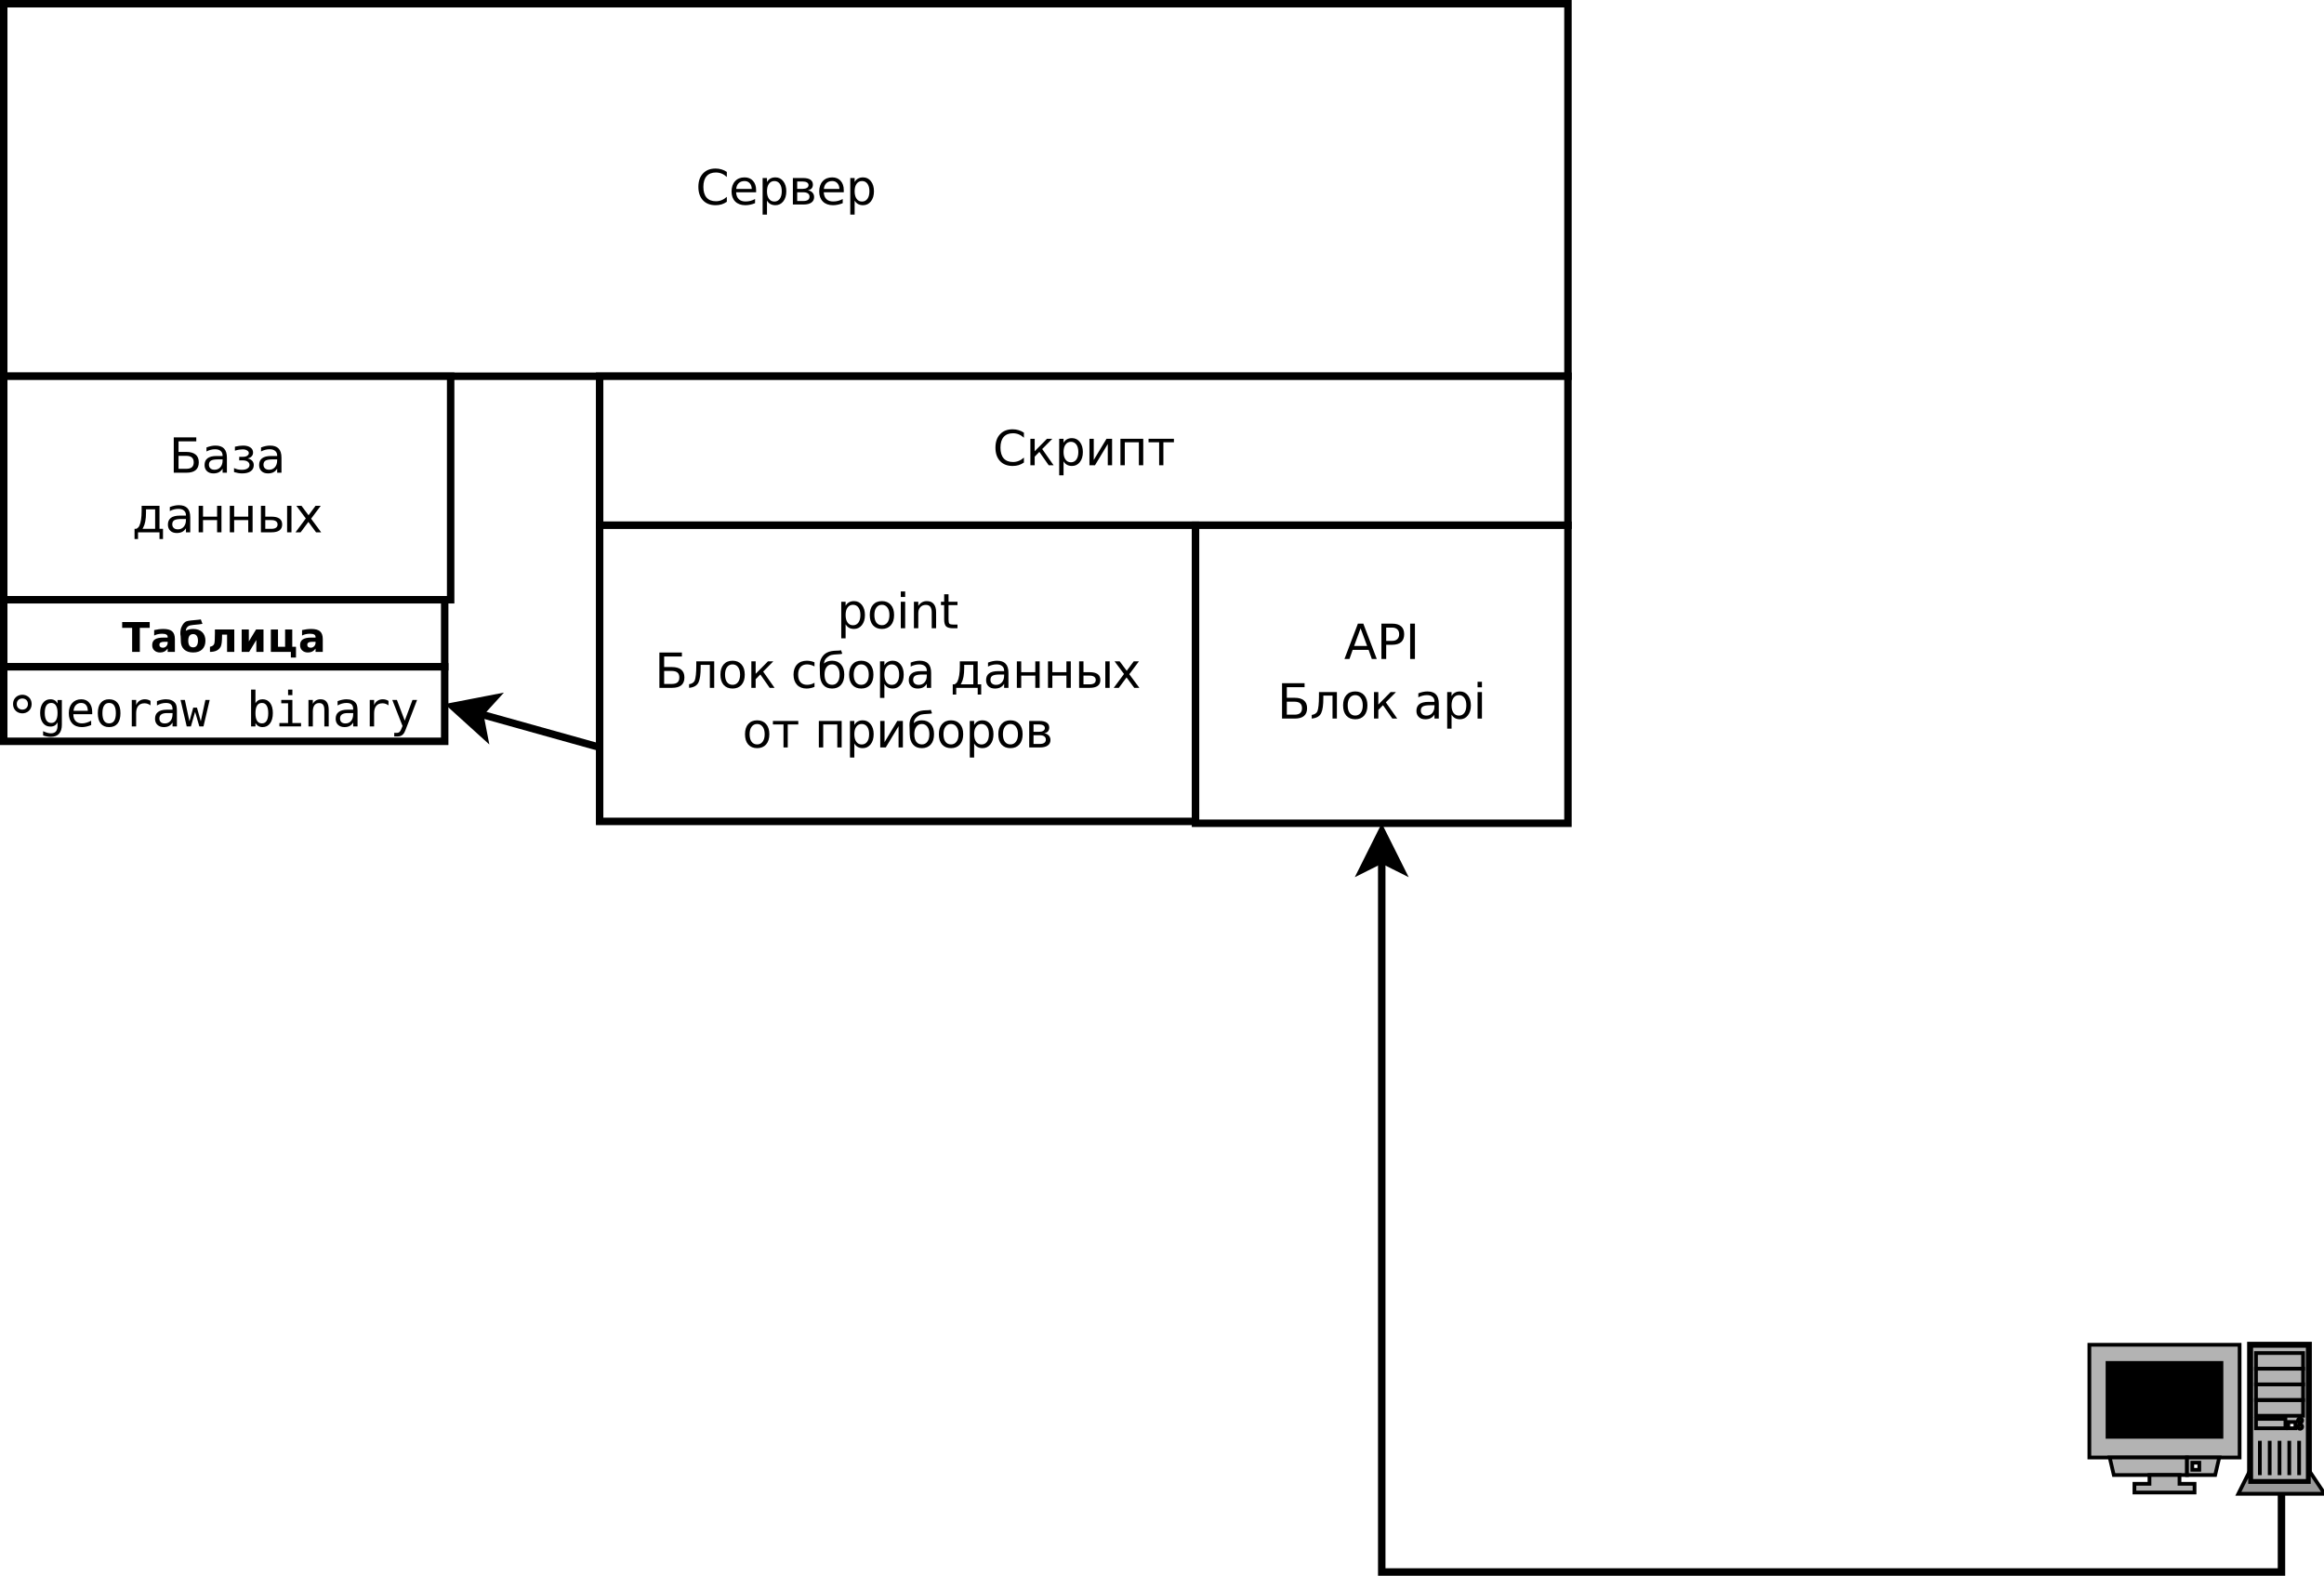 <?xml version="1.0" encoding="UTF-8"?>
<svg xmlns="http://www.w3.org/2000/svg" xmlns:xlink="http://www.w3.org/1999/xlink" width="624pt" height="423pt" viewBox="0 0 624 423" version="1.1">
<defs>
<g>
<symbol overflow="visible" id="glyph0-0">
<path style="stroke:none;" d="M 8.375 -8.75 L 8.375 -7.391 C 7.938 -7.797 7.473 -8.098 6.984 -8.297 C 6.504 -8.492 5.988 -8.594 5.438 -8.594 C 4.352 -8.594 3.52 -8.258 2.938 -7.594 C 2.363 -6.938 2.078 -5.984 2.078 -4.734 C 2.078 -3.484 2.363 -2.523 2.938 -1.859 C 3.52 -1.203 4.352 -0.875 5.438 -0.875 C 5.988 -0.875 6.504 -0.973 6.984 -1.172 C 7.473 -1.367 7.938 -1.664 8.375 -2.062 L 8.375 -0.734 C 7.926 -0.422 7.453 -0.188 6.953 -0.031 C 6.453 0.113 5.922 0.188 5.359 0.188 C 3.922 0.188 2.789 -0.25 1.969 -1.125 C 1.145 -2.008 0.734 -3.211 0.734 -4.734 C 0.734 -6.254 1.145 -7.453 1.969 -8.328 C 2.789 -9.211 3.922 -9.656 5.359 -9.656 C 5.922 -9.656 6.453 -9.578 6.953 -9.422 C 7.461 -9.273 7.938 -9.051 8.375 -8.75 Z M 8.375 -8.75 "/>
</symbol>
<symbol overflow="visible" id="glyph0-1">
<path style="stroke:none;" d="M 7.312 -3.844 L 7.312 -3.281 L 1.938 -3.281 C 1.988 -2.469 2.227 -1.852 2.656 -1.438 C 3.094 -1.02 3.695 -0.812 4.469 -0.812 C 4.914 -0.812 5.348 -0.863 5.766 -0.969 C 6.191 -1.082 6.613 -1.25 7.031 -1.469 L 7.031 -0.359 C 6.613 -0.18 6.18 -0.047 5.734 0.047 C 5.297 0.141 4.852 0.188 4.406 0.188 C 3.27 0.188 2.367 -0.141 1.703 -0.797 C 1.047 -1.461 0.719 -2.359 0.719 -3.484 C 0.719 -4.648 1.031 -5.57 1.656 -6.25 C 2.289 -6.938 3.141 -7.281 4.203 -7.281 C 5.16 -7.281 5.914 -6.973 6.469 -6.359 C 7.031 -5.742 7.312 -4.906 7.312 -3.844 Z M 6.141 -4.188 C 6.129 -4.82 5.945 -5.332 5.594 -5.719 C 5.25 -6.102 4.789 -6.297 4.219 -6.297 C 3.562 -6.297 3.035 -6.109 2.641 -5.734 C 2.254 -5.367 2.031 -4.852 1.969 -4.188 Z M 6.141 -4.188 "/>
</symbol>
<symbol overflow="visible" id="glyph0-2">
<path style="stroke:none;" d="M 2.359 -1.062 L 2.359 2.703 L 1.188 2.703 L 1.188 -7.109 L 2.359 -7.109 L 2.359 -6.031 C 2.598 -6.457 2.906 -6.77 3.281 -6.969 C 3.656 -7.176 4.102 -7.281 4.625 -7.281 C 5.488 -7.281 6.191 -6.938 6.734 -6.25 C 7.273 -5.562 7.547 -4.66 7.547 -3.547 C 7.547 -2.43 7.273 -1.531 6.734 -0.844 C 6.191 -0.156 5.488 0.188 4.625 0.188 C 4.102 0.188 3.656 0.082 3.281 -0.125 C 2.906 -0.332 2.598 -0.645 2.359 -1.062 Z M 6.328 -3.547 C 6.328 -4.41 6.148 -5.082 5.797 -5.562 C 5.441 -6.051 4.957 -6.297 4.344 -6.297 C 3.727 -6.297 3.242 -6.051 2.891 -5.562 C 2.535 -5.082 2.359 -4.41 2.359 -3.547 C 2.359 -2.691 2.535 -2.02 2.891 -1.531 C 3.242 -1.039 3.727 -0.797 4.344 -0.797 C 4.957 -0.797 5.441 -1.039 5.797 -1.531 C 6.148 -2.02 6.328 -2.691 6.328 -3.547 Z M 6.328 -3.547 "/>
</symbol>
<symbol overflow="visible" id="glyph0-3">
<path style="stroke:none;" d="M 2.344 -3.281 L 2.344 -0.938 L 4.016 -0.938 C 4.547 -0.938 4.953 -1.035 5.234 -1.234 C 5.516 -1.43 5.656 -1.723 5.656 -2.109 C 5.656 -2.484 5.516 -2.77 5.234 -2.969 C 4.953 -3.176 4.547 -3.281 4.016 -3.281 Z M 2.344 -6.172 L 2.344 -4.203 L 3.891 -4.203 C 4.328 -4.203 4.688 -4.289 4.969 -4.469 C 5.25 -4.645 5.391 -4.891 5.391 -5.203 C 5.391 -5.516 5.25 -5.754 4.969 -5.922 C 4.688 -6.086 4.328 -6.172 3.891 -6.172 Z M 1.188 -7.109 L 3.969 -7.109 C 4.801 -7.109 5.441 -6.957 5.891 -6.656 C 6.336 -6.352 6.562 -5.914 6.562 -5.344 C 6.562 -4.914 6.445 -4.57 6.219 -4.312 C 5.988 -4.051 5.648 -3.891 5.203 -3.828 C 5.734 -3.734 6.145 -3.523 6.438 -3.203 C 6.738 -2.879 6.891 -2.477 6.891 -2 C 6.891 -1.363 6.645 -0.867 6.156 -0.516 C 5.664 -0.172 4.969 0 4.062 0 L 1.188 0 Z M 1.188 -7.109 "/>
</symbol>
<symbol overflow="visible" id="glyph0-4">
<path style="stroke:none;" d="M 6.641 -2.781 C 6.641 -3.375 6.473 -3.812 6.141 -4.094 C 5.816 -4.383 5.305 -4.531 4.609 -4.531 L 2.562 -4.531 L 2.562 -1.047 L 4.609 -1.047 C 5.305 -1.047 5.816 -1.188 6.141 -1.469 C 6.473 -1.758 6.641 -2.195 6.641 -2.781 Z M 7.328 -9.484 L 7.328 -8.422 L 2.562 -8.422 L 2.562 -5.578 L 4.672 -5.578 C 5.734 -5.578 6.551 -5.348 7.125 -4.891 C 7.707 -4.43 8 -3.727 8 -2.781 C 8 -1.852 7.719 -1.156 7.156 -0.688 C 6.602 -0.227 5.773 0 4.672 0 L 1.281 0 L 1.281 -9.484 Z M 7.328 -9.484 "/>
</symbol>
<symbol overflow="visible" id="glyph0-5">
<path style="stroke:none;" d="M 4.453 -3.578 C 3.516 -3.578 2.863 -3.469 2.5 -3.25 C 2.133 -3.031 1.953 -2.66 1.953 -2.141 C 1.953 -1.734 2.086 -1.406 2.359 -1.156 C 2.629 -0.914 3 -0.797 3.469 -0.797 C 4.113 -0.797 4.633 -1.023 5.031 -1.484 C 5.426 -1.941 5.625 -2.551 5.625 -3.312 L 5.625 -3.578 Z M 6.781 -4.062 L 6.781 0 L 5.625 0 L 5.625 -1.078 C 5.352 -0.648 5.02 -0.332 4.625 -0.125 C 4.227 0.082 3.738 0.188 3.156 0.188 C 2.426 0.188 1.848 -0.016 1.422 -0.422 C 0.992 -0.836 0.781 -1.383 0.781 -2.062 C 0.781 -2.863 1.047 -3.469 1.578 -3.875 C 2.117 -4.281 2.922 -4.484 3.984 -4.484 L 5.625 -4.484 L 5.625 -4.609 C 5.625 -5.141 5.445 -5.551 5.094 -5.844 C 4.738 -6.145 4.238 -6.297 3.594 -6.297 C 3.188 -6.297 2.789 -6.242 2.406 -6.141 C 2.02 -6.047 1.648 -5.898 1.297 -5.703 L 1.297 -6.781 C 1.723 -6.945 2.141 -7.07 2.547 -7.156 C 2.953 -7.238 3.344 -7.281 3.719 -7.281 C 4.75 -7.281 5.516 -7.016 6.016 -6.484 C 6.523 -5.953 6.781 -5.145 6.781 -4.062 Z M 6.781 -4.062 "/>
</symbol>
<symbol overflow="visible" id="glyph0-6">
<path style="stroke:none;" d="M 4.484 -3.828 C 5.004 -3.734 5.41 -3.531 5.703 -3.219 C 5.992 -2.906 6.141 -2.52 6.141 -2.062 C 6.141 -1.332 5.863 -0.773 5.312 -0.391 C 4.77 -0.004 4 0.188 3 0.188 C 2.656 0.188 2.305 0.156 1.953 0.094 C 1.598 0.031 1.227 -0.055 0.844 -0.172 L 0.844 -1.25 C 1.145 -1.094 1.473 -0.973 1.828 -0.891 C 2.191 -0.816 2.57 -0.781 2.969 -0.781 C 3.602 -0.781 4.098 -0.898 4.453 -1.141 C 4.816 -1.379 5 -1.688 5 -2.062 C 5 -2.438 4.836 -2.738 4.516 -2.969 C 4.203 -3.195 3.754 -3.312 3.172 -3.312 L 2.234 -3.312 L 2.234 -4.266 L 3.219 -4.266 C 3.707 -4.266 4.094 -4.359 4.375 -4.547 C 4.664 -4.742 4.812 -4.988 4.812 -5.281 C 4.812 -5.551 4.66 -5.781 4.359 -5.969 C 4.066 -6.164 3.672 -6.266 3.172 -6.266 C 2.867 -6.266 2.547 -6.238 2.203 -6.188 C 1.867 -6.133 1.492 -6.047 1.078 -5.922 L 1.078 -6.984 C 1.492 -7.086 1.879 -7.16 2.234 -7.203 C 2.598 -7.254 2.941 -7.281 3.266 -7.281 C 4.098 -7.281 4.754 -7.113 5.234 -6.781 C 5.711 -6.457 5.953 -5.992 5.953 -5.391 C 5.953 -5.004 5.82 -4.672 5.562 -4.391 C 5.312 -4.117 4.953 -3.93 4.484 -3.828 Z M 4.484 -3.828 "/>
</symbol>
<symbol overflow="visible" id="glyph0-7">
<path style="stroke:none;" d="M 2.812 -0.938 L 6.203 -0.938 L 6.203 -6.172 L 3.75 -6.172 L 3.75 -5.281 C 3.75 -3.539 3.5 -2.207 3 -1.281 Z M 1.125 -0.938 C 1.5 -1.102 1.773 -1.367 1.953 -1.734 C 2.367 -2.617 2.578 -3.961 2.578 -5.766 L 2.578 -7.109 L 7.375 -7.109 L 7.375 -0.938 L 8.312 -0.938 L 8.312 1.797 L 7.375 1.797 L 7.375 0 L 1.609 0 L 1.609 1.797 L 0.672 1.797 L 0.672 -0.938 Z M 1.125 -0.938 "/>
</symbol>
<symbol overflow="visible" id="glyph0-8">
<path style="stroke:none;" d="M 1.188 -7.109 L 2.359 -7.109 L 2.359 -4.203 L 6.141 -4.203 L 6.141 -7.109 L 7.312 -7.109 L 7.312 0 L 6.141 0 L 6.141 -3.281 L 2.359 -3.281 L 2.359 0 L 1.188 0 Z M 1.188 -7.109 "/>
</symbol>
<symbol overflow="visible" id="glyph0-9">
<path style="stroke:none;" d="M 8.219 -7.109 L 9.391 -7.109 L 9.391 0 L 8.219 0 Z M 8.812 -7.281 Z M 5.656 -2.109 C 5.656 -2.484 5.516 -2.77 5.234 -2.969 C 4.953 -3.176 4.547 -3.281 4.016 -3.281 L 2.359 -3.281 L 2.359 -0.938 L 4.016 -0.938 C 4.547 -0.938 4.953 -1.035 5.234 -1.234 C 5.516 -1.43 5.656 -1.723 5.656 -2.109 Z M 1.188 -7.109 L 2.359 -7.109 L 2.359 -4.203 L 4.062 -4.203 C 4.969 -4.203 5.664 -4.031 6.156 -3.688 C 6.645 -3.344 6.891 -2.816 6.891 -2.109 C 6.891 -1.398 6.645 -0.867 6.156 -0.516 C 5.664 -0.172 4.969 0 4.062 0 L 1.188 0 Z M 1.188 -7.109 "/>
</symbol>
<symbol overflow="visible" id="glyph0-10">
<path style="stroke:none;" d="M 7.141 -7.109 L 4.562 -3.656 L 7.266 0 L 5.891 0 L 3.828 -2.797 L 1.75 0 L 0.375 0 L 3.141 -3.719 L 0.609 -7.109 L 1.984 -7.109 L 3.875 -4.578 L 5.75 -7.109 Z M 7.141 -7.109 "/>
</symbol>
<symbol overflow="visible" id="glyph0-11">
<path style="stroke:none;" d="M 1.188 -7.109 L 2.344 -7.109 L 2.344 -3.766 L 5.641 -7.109 L 7.078 -7.109 L 4.359 -4.359 L 7.422 0 L 6.109 0 L 3.594 -3.594 L 2.344 -2.312 L 2.344 0 L 1.188 0 Z M 1.188 -7.109 "/>
</symbol>
<symbol overflow="visible" id="glyph0-12">
<path style="stroke:none;" d="M 7.266 -7.109 L 7.266 0 L 6.109 0 L 6.109 -5.703 L 2.672 0 L 1.188 0 L 1.188 -7.109 L 2.344 -7.109 L 2.344 -1.422 L 5.766 -7.109 Z M 7.266 -7.109 "/>
</symbol>
<symbol overflow="visible" id="glyph0-13">
<path style="stroke:none;" d="M 7.312 -7.109 L 7.312 0 L 6.141 0 L 6.141 -6.172 L 2.359 -6.172 L 2.359 0 L 1.188 0 L 1.188 -7.109 Z M 7.312 -7.109 "/>
</symbol>
<symbol overflow="visible" id="glyph0-14">
<path style="stroke:none;" d="M 0.375 -7.109 L 7.188 -7.109 L 7.188 -6.172 L 4.359 -6.172 L 4.359 0 L 3.219 0 L 3.219 -6.172 L 0.375 -6.172 Z M 0.375 -7.109 "/>
</symbol>
<symbol overflow="visible" id="glyph0-15">
<path style="stroke:none;" d="M 2.359 -1.062 L 2.359 2.703 L 1.188 2.703 L 1.188 -7.109 L 2.359 -7.109 L 2.359 -6.031 C 2.598 -6.457 2.906 -6.77 3.281 -6.969 C 3.656 -7.176 4.102 -7.281 4.625 -7.281 C 5.488 -7.281 6.191 -6.938 6.734 -6.25 C 7.273 -5.562 7.547 -4.66 7.547 -3.547 C 7.547 -2.43 7.273 -1.531 6.734 -0.844 C 6.191 -0.156 5.488 0.188 4.625 0.188 C 4.102 0.188 3.656 0.082 3.281 -0.125 C 2.906 -0.332 2.598 -0.645 2.359 -1.062 Z M 6.328 -3.547 C 6.328 -4.41 6.148 -5.082 5.797 -5.562 C 5.441 -6.051 4.957 -6.297 4.344 -6.297 C 3.727 -6.297 3.242 -6.051 2.891 -5.562 C 2.535 -5.082 2.359 -4.41 2.359 -3.547 C 2.359 -2.691 2.535 -2.02 2.891 -1.531 C 3.242 -1.039 3.727 -0.797 4.344 -0.797 C 4.957 -0.797 5.441 -1.039 5.797 -1.531 C 6.148 -2.02 6.328 -2.691 6.328 -3.547 Z M 6.328 -3.547 "/>
</symbol>
<symbol overflow="visible" id="glyph0-16">
<path style="stroke:none;" d="M 3.984 -6.297 C 3.359 -6.297 2.863 -6.051 2.5 -5.562 C 2.133 -5.07 1.953 -4.398 1.953 -3.547 C 1.953 -2.691 2.129 -2.02 2.484 -1.531 C 2.848 -1.051 3.348 -0.812 3.984 -0.812 C 4.598 -0.812 5.086 -1.055 5.453 -1.547 C 5.816 -2.035 6 -2.703 6 -3.547 C 6 -4.391 5.816 -5.055 5.453 -5.547 C 5.086 -6.047 4.598 -6.297 3.984 -6.297 Z M 3.984 -7.281 C 4.992 -7.281 5.789 -6.945 6.375 -6.281 C 6.957 -5.625 7.25 -4.711 7.25 -3.547 C 7.25 -2.379 6.957 -1.461 6.375 -0.797 C 5.789 -0.141 4.992 0.188 3.984 0.188 C 2.961 0.188 2.16 -0.141 1.578 -0.797 C 1.004 -1.461 0.719 -2.379 0.719 -3.547 C 0.719 -4.711 1.004 -5.625 1.578 -6.281 C 2.16 -6.945 2.961 -7.281 3.984 -7.281 Z M 3.984 -7.281 "/>
</symbol>
<symbol overflow="visible" id="glyph0-17">
<path style="stroke:none;" d="M 1.219 -7.109 L 2.391 -7.109 L 2.391 0 L 1.219 0 Z M 1.219 -9.875 L 2.391 -9.875 L 2.391 -8.391 L 1.219 -8.391 Z M 1.219 -9.875 "/>
</symbol>
<symbol overflow="visible" id="glyph0-18">
<path style="stroke:none;" d="M 7.141 -4.297 L 7.141 0 L 5.969 0 L 5.969 -4.25 C 5.969 -4.926 5.836 -5.43 5.578 -5.766 C 5.316 -6.098 4.922 -6.266 4.391 -6.266 C 3.766 -6.266 3.27 -6.062 2.906 -5.656 C 2.539 -5.258 2.359 -4.711 2.359 -4.016 L 2.359 0 L 1.188 0 L 1.188 -7.109 L 2.359 -7.109 L 2.359 -6 C 2.641 -6.426 2.969 -6.742 3.344 -6.953 C 3.719 -7.172 4.156 -7.281 4.656 -7.281 C 5.469 -7.281 6.082 -7.023 6.5 -6.516 C 6.926 -6.016 7.141 -5.273 7.141 -4.297 Z M 7.141 -4.297 "/>
</symbol>
<symbol overflow="visible" id="glyph0-19">
<path style="stroke:none;" d="M 2.375 -9.125 L 2.375 -7.109 L 4.781 -7.109 L 4.781 -6.203 L 2.375 -6.203 L 2.375 -2.344 C 2.375 -1.758 2.453 -1.383 2.609 -1.219 C 2.773 -1.062 3.102 -0.984 3.594 -0.984 L 4.781 -0.984 L 4.781 0 L 3.594 0 C 2.688 0 2.062 -0.164 1.719 -0.5 C 1.375 -0.844 1.203 -1.457 1.203 -2.344 L 1.203 -6.203 L 0.344 -6.203 L 0.344 -7.109 L 1.203 -7.109 L 1.203 -9.125 Z M 2.375 -9.125 "/>
</symbol>
<symbol overflow="visible" id="glyph0-20">
<path style="stroke:none;" d="M 0.484 0 L 0.484 -0.969 C 1.254 -1.094 1.758 -1.422 2 -1.953 C 2.281 -2.703 2.422 -4.035 2.422 -5.953 L 2.422 -7.109 L 7.234 -7.109 L 7.234 0 L 6.062 0 L 6.062 -6.172 L 3.594 -6.172 L 3.594 -5.469 C 3.594 -3.645 3.406 -2.32 3.031 -1.5 C 2.633 -0.625 1.785 -0.125 0.484 0 Z M 0.484 0 "/>
</symbol>
<symbol overflow="visible" id="glyph0-21">
<path style="stroke:none;" d="M 3.984 -6.297 C 3.359 -6.297 2.863 -6.051 2.5 -5.562 C 2.133 -5.07 1.953 -4.398 1.953 -3.547 C 1.953 -2.691 2.129 -2.02 2.484 -1.531 C 2.848 -1.051 3.348 -0.812 3.984 -0.812 C 4.598 -0.812 5.086 -1.055 5.453 -1.547 C 5.816 -2.035 6 -2.703 6 -3.547 C 6 -4.391 5.816 -5.055 5.453 -5.547 C 5.086 -6.047 4.598 -6.297 3.984 -6.297 Z M 3.984 -7.281 C 4.992 -7.281 5.789 -6.945 6.375 -6.281 C 6.957 -5.625 7.25 -4.711 7.25 -3.547 C 7.25 -2.379 6.957 -1.461 6.375 -0.797 C 5.789 -0.141 4.992 0.188 3.984 0.188 C 2.961 0.188 2.16 -0.141 1.578 -0.797 C 1.004 -1.461 0.719 -2.379 0.719 -3.547 C 0.719 -4.711 1.004 -5.625 1.578 -6.281 C 2.16 -6.945 2.961 -7.281 3.984 -7.281 Z M 3.984 -7.281 "/>
</symbol>
<symbol overflow="visible" id="glyph0-22">
<path style="stroke:none;" d=""/>
</symbol>
<symbol overflow="visible" id="glyph0-23">
<path style="stroke:none;" d="M 6.344 -6.844 L 6.344 -5.75 C 6.008 -5.926 5.676 -6.062 5.344 -6.156 C 5.008 -6.25 4.676 -6.297 4.344 -6.297 C 3.582 -6.297 2.992 -6.051 2.578 -5.562 C 2.16 -5.082 1.953 -4.41 1.953 -3.547 C 1.953 -2.68 2.16 -2.008 2.578 -1.531 C 2.992 -1.051 3.582 -0.812 4.344 -0.812 C 4.676 -0.812 5.008 -0.852 5.344 -0.938 C 5.676 -1.031 6.008 -1.172 6.344 -1.359 L 6.344 -0.266 C 6.02 -0.117 5.68 -0.008 5.328 0.062 C 4.984 0.145 4.613 0.188 4.219 0.188 C 3.145 0.188 2.289 -0.145 1.656 -0.812 C 1.031 -1.488 0.719 -2.398 0.719 -3.547 C 0.719 -4.703 1.035 -5.613 1.672 -6.281 C 2.305 -6.945 3.18 -7.281 4.297 -7.281 C 4.648 -7.281 5 -7.242 5.344 -7.172 C 5.688 -7.098 6.02 -6.988 6.344 -6.844 Z M 6.344 -6.844 "/>
</symbol>
<symbol overflow="visible" id="glyph0-24">
<path style="stroke:none;" d="M 4.047 -7.281 C 5.055 -7.281 5.852 -6.945 6.438 -6.281 C 7.02 -5.625 7.312 -4.711 7.312 -3.547 C 7.312 -2.379 7.02 -1.461 6.438 -0.797 C 5.852 -0.141 5.055 0.188 4.047 0.188 C 3.023 0.188 2.234 -0.133 1.672 -0.781 C 1.109 -1.426 0.812 -2.348 0.781 -3.547 L 0.75 -5 C 0.727 -5.5 0.719 -5.836 0.719 -6.016 C 0.719 -6.691 0.836 -7.281 1.078 -7.781 C 1.461 -8.562 1.988 -9.117 2.656 -9.453 C 3.32 -9.797 4.211 -9.973 5.328 -9.984 C 5.848 -9.984 6.223 -10.02 6.453 -10.094 L 6.766 -9.172 C 6.566 -9.086 6.367 -9.047 6.172 -9.047 L 4.594 -8.938 C 4.062 -8.895 3.633 -8.781 3.312 -8.594 C 2.469 -8.102 2.004 -7.531 1.922 -6.875 L 1.875 -6.531 C 2.426 -7.031 3.148 -7.281 4.047 -7.281 Z M 4.047 -6.297 C 3.422 -6.297 2.926 -6.051 2.562 -5.562 C 2.195 -5.07 2.016 -4.398 2.016 -3.547 C 2.016 -2.691 2.191 -2.02 2.547 -1.531 C 2.91 -1.051 3.41 -0.812 4.047 -0.812 C 4.672 -0.812 5.16 -1.055 5.516 -1.547 C 5.879 -2.035 6.062 -2.703 6.062 -3.547 C 6.062 -4.391 5.879 -5.055 5.516 -5.547 C 5.16 -6.047 4.672 -6.297 4.047 -6.297 Z M 4.047 -6.297 "/>
</symbol>
<symbol overflow="visible" id="glyph0-25">
<path style="stroke:none;" d="M 4.438 -8.219 L 2.703 -3.5 L 6.188 -3.5 Z M 3.719 -9.484 L 5.172 -9.484 L 8.781 0 L 7.453 0 L 6.594 -2.438 L 2.312 -2.438 L 1.453 0 L 0.109 0 Z M 3.719 -9.484 "/>
</symbol>
<symbol overflow="visible" id="glyph0-26">
<path style="stroke:none;" d="M 2.562 -8.422 L 2.562 -4.859 L 4.172 -4.859 C 4.766 -4.859 5.223 -5.016 5.547 -5.328 C 5.879 -5.641 6.047 -6.078 6.047 -6.641 C 6.047 -7.211 5.879 -7.648 5.547 -7.953 C 5.223 -8.266 4.766 -8.422 4.172 -8.422 Z M 1.281 -9.484 L 4.172 -9.484 C 5.234 -9.484 6.035 -9.238 6.578 -8.75 C 7.117 -8.27 7.391 -7.566 7.391 -6.641 C 7.391 -5.711 7.117 -5.008 6.578 -4.531 C 6.035 -4.051 5.234 -3.812 4.172 -3.812 L 2.562 -3.812 L 2.562 0 L 1.281 0 Z M 1.281 -9.484 "/>
</symbol>
<symbol overflow="visible" id="glyph0-27">
<path style="stroke:none;" d="M 1.281 -9.484 L 2.562 -9.484 L 2.562 0 L 1.281 0 Z M 1.281 -9.484 "/>
</symbol>
<symbol overflow="visible" id="glyph0-28">
<path style="stroke:none;" d="M 4.453 -3.578 C 3.516 -3.578 2.863 -3.469 2.5 -3.25 C 2.133 -3.031 1.953 -2.66 1.953 -2.141 C 1.953 -1.734 2.086 -1.406 2.359 -1.156 C 2.629 -0.914 3 -0.797 3.469 -0.797 C 4.113 -0.797 4.633 -1.023 5.031 -1.484 C 5.426 -1.941 5.625 -2.551 5.625 -3.312 L 5.625 -3.578 Z M 6.781 -4.062 L 6.781 0 L 5.625 0 L 5.625 -1.078 C 5.352 -0.648 5.02 -0.332 4.625 -0.125 C 4.227 0.082 3.738 0.188 3.156 0.188 C 2.426 0.188 1.848 -0.016 1.422 -0.422 C 0.992 -0.836 0.781 -1.383 0.781 -2.062 C 0.781 -2.863 1.047 -3.469 1.578 -3.875 C 2.117 -4.281 2.922 -4.484 3.984 -4.484 L 5.625 -4.484 L 5.625 -4.609 C 5.625 -5.141 5.445 -5.551 5.094 -5.844 C 4.738 -6.145 4.238 -6.297 3.594 -6.297 C 3.188 -6.297 2.789 -6.242 2.406 -6.141 C 2.02 -6.047 1.648 -5.898 1.297 -5.703 L 1.297 -6.781 C 1.723 -6.945 2.141 -7.07 2.547 -7.156 C 2.953 -7.238 3.344 -7.281 3.719 -7.281 C 4.75 -7.281 5.516 -7.016 6.016 -6.484 C 6.523 -5.953 6.781 -5.145 6.781 -4.062 Z M 6.781 -4.062 "/>
</symbol>
<symbol overflow="visible" id="glyph1-0">
<path style="stroke:none;" d="M 0.047 -8.016 L 7.438 -8.016 L 7.438 -6.453 L 4.781 -6.453 L 4.781 0 L 2.719 0 L 2.719 -6.453 L 0.047 -6.453 Z M 0.047 -8.016 "/>
</symbol>
<symbol overflow="visible" id="glyph1-1">
<path style="stroke:none;" d="M 3.625 -2.703 C 3.219 -2.703 2.91 -2.633 2.703 -2.5 C 2.504 -2.363 2.406 -2.164 2.406 -1.906 C 2.406 -1.656 2.488 -1.461 2.656 -1.328 C 2.82 -1.191 3.047 -1.125 3.328 -1.125 C 3.691 -1.125 4 -1.254 4.25 -1.516 C 4.5 -1.773 4.625 -2.098 4.625 -2.484 L 4.625 -2.703 Z M 6.562 -3.438 L 6.562 0 L 4.625 0 L 4.625 -0.891 C 4.363 -0.523 4.07 -0.258 3.75 -0.094 C 3.426 0.07 3.035 0.156 2.578 0.156 C 1.953 0.156 1.441 -0.023 1.047 -0.391 C 0.66 -0.754 0.469 -1.227 0.469 -1.812 C 0.469 -2.508 0.707 -3.02 1.188 -3.344 C 1.676 -3.676 2.441 -3.844 3.484 -3.844 L 4.625 -3.844 L 4.625 -4 C 4.625 -4.301 4.504 -4.52 4.266 -4.656 C 4.023 -4.801 3.648 -4.875 3.141 -4.875 C 2.723 -4.875 2.336 -4.832 1.984 -4.75 C 1.629 -4.676 1.301 -4.555 1 -4.391 L 1 -5.859 C 1.406 -5.953 1.816 -6.023 2.234 -6.078 C 2.648 -6.129 3.066 -6.156 3.484 -6.156 C 4.566 -6.156 5.348 -5.941 5.828 -5.516 C 6.316 -5.086 6.562 -4.395 6.562 -3.438 Z M 6.562 -3.438 "/>
</symbol>
<symbol overflow="visible" id="glyph1-2">
<path style="stroke:none;" d="M 0.594 -3.328 L 0.547 -4.234 C 0.492 -4.473 0.469 -4.711 0.469 -4.953 C 0.469 -5.648 0.57 -6.227 0.781 -6.688 C 1.164 -7.531 1.613 -8.039 2.125 -8.219 C 2.551 -8.363 3.641 -8.504 5.391 -8.641 C 5.578 -8.66 5.77 -8.688 5.969 -8.719 L 6.406 -7.531 C 6.133 -7.457 5.301 -7.359 3.906 -7.234 C 3.289 -7.18 2.859 -7.066 2.609 -6.891 C 2.191 -6.609 1.969 -6.203 1.938 -5.672 C 2.457 -5.992 3.113 -6.156 3.906 -6.156 C 4.945 -6.156 5.754 -5.875 6.328 -5.312 C 6.91 -4.758 7.203 -3.988 7.203 -3 C 7.203 -2.008 6.91 -1.234 6.328 -0.672 C 5.754 -0.117 4.945 0.156 3.906 0.156 C 2.875 0.156 2.062 -0.117 1.469 -0.672 C 0.883 -1.234 0.594 -2.008 0.594 -3 C 0.594 -3.133 0.594 -3.242 0.594 -3.328 Z M 3.906 -4.781 C 3.477 -4.781 3.148 -4.629 2.922 -4.328 C 2.703 -4.023 2.594 -3.582 2.594 -3 C 2.594 -2.426 2.703 -1.984 2.922 -1.672 C 3.148 -1.367 3.477 -1.219 3.906 -1.219 C 4.32 -1.219 4.641 -1.367 4.859 -1.672 C 5.086 -1.984 5.203 -2.426 5.203 -3 C 5.203 -3.582 5.086 -4.023 4.859 -4.328 C 4.641 -4.629 4.32 -4.781 3.906 -4.781 Z M 3.906 -4.781 "/>
</symbol>
<symbol overflow="visible" id="glyph1-3">
<path style="stroke:none;" d="M 0.609 0 L 0.609 -1.375 C 1.242 -1.5 1.629 -1.773 1.766 -2.203 C 1.879 -2.516 1.938 -3.457 1.938 -5.031 L 1.938 -6.016 L 7.141 -6.016 L 7.141 0 L 5.203 0 L 5.203 -4.641 L 3.859 -4.641 L 3.859 -4.438 C 3.859 -2.863 3.734 -1.848 3.484 -1.391 C 2.984 -0.461 2.023 0 0.609 0 Z M 0.609 0 "/>
</symbol>
<symbol overflow="visible" id="glyph1-4">
<path style="stroke:none;" d="M 6.781 -6.016 L 6.781 0 L 4.859 0 L 4.859 -3.203 L 2.922 0 L 0.922 0 L 0.922 -6.016 L 2.844 -6.016 L 2.844 -2.812 L 4.781 -6.016 Z M 6.781 -6.016 "/>
</symbol>
<symbol overflow="visible" id="glyph1-5">
<path style="stroke:none;" d="M 6.297 1.516 L 6.297 0 L 0.922 0 L 0.922 -6.016 L 2.844 -6.016 L 2.844 -1.375 L 4.75 -1.375 L 4.75 -6.016 L 6.672 -6.016 L 6.672 -1.375 L 7.672 -1.375 L 7.672 1.516 Z M 6.297 1.516 "/>
</symbol>
<symbol overflow="visible" id="glyph2-0">
<path style="stroke:none;" d="M 5.453 -3.609 C 5.453 -4.484 5.305 -5.148 5.016 -5.609 C 4.734 -6.066 4.316 -6.297 3.766 -6.297 C 3.191 -6.297 2.754 -6.066 2.453 -5.609 C 2.16 -5.148 2.016 -4.484 2.016 -3.609 C 2.016 -2.734 2.164 -2.066 2.469 -1.609 C 2.77 -1.148 3.207 -0.922 3.781 -0.922 C 4.32 -0.922 4.734 -1.148 5.016 -1.609 C 5.305 -2.066 5.453 -2.734 5.453 -3.609 Z M 6.609 -0.453 C 6.609 0.609 6.359 1.414 5.859 1.969 C 5.359 2.52 4.617 2.797 3.641 2.797 C 3.316 2.797 2.977 2.766 2.625 2.703 C 2.27 2.641 1.922 2.551 1.578 2.438 L 1.578 1.281 C 1.992 1.477 2.367 1.625 2.703 1.719 C 3.047 1.812 3.359 1.859 3.641 1.859 C 4.266 1.859 4.723 1.688 5.016 1.344 C 5.305 1 5.453 0.457 5.453 -0.281 L 5.453 -1.125 C 5.266 -0.727 5.008 -0.43 4.688 -0.234 C 4.363 -0.047 3.973 0.047 3.516 0.047 C 2.68 0.047 2.016 -0.281 1.516 -0.938 C 1.023 -1.602 0.781 -2.492 0.781 -3.609 C 0.781 -4.723 1.023 -5.613 1.516 -6.281 C 2.016 -6.945 2.68 -7.281 3.516 -7.281 C 3.973 -7.281 4.359 -7.188 4.672 -7 C 4.984 -6.82 5.242 -6.539 5.453 -6.156 L 5.453 -7.078 L 6.609 -7.078 Z M 6.609 -0.453 "/>
</symbol>
<symbol overflow="visible" id="glyph2-1">
<path style="stroke:none;" d="M 7.062 -3.844 L 7.062 -3.281 L 2 -3.281 L 2 -3.234 C 2 -2.461 2.203 -1.863 2.609 -1.438 C 3.016 -1.02 3.582 -0.812 4.312 -0.812 C 4.688 -0.812 5.078 -0.867 5.484 -0.984 C 5.891 -1.098 6.32 -1.281 6.781 -1.531 L 6.781 -0.359 C 6.344 -0.18 5.914 -0.047 5.5 0.047 C 5.082 0.141 4.68 0.188 4.297 0.188 C 3.191 0.188 2.328 -0.141 1.703 -0.797 C 1.086 -1.461 0.781 -2.379 0.781 -3.547 C 0.781 -4.68 1.082 -5.586 1.688 -6.266 C 2.301 -6.941 3.113 -7.281 4.125 -7.281 C 5.031 -7.281 5.742 -6.973 6.266 -6.359 C 6.797 -5.742 7.062 -4.906 7.062 -3.844 Z M 5.891 -4.188 C 5.867 -4.875 5.703 -5.395 5.391 -5.75 C 5.086 -6.113 4.648 -6.297 4.078 -6.297 C 3.516 -6.297 3.051 -6.109 2.688 -5.734 C 2.32 -5.359 2.109 -4.844 2.047 -4.188 Z M 5.891 -4.188 "/>
</symbol>
<symbol overflow="visible" id="glyph2-2">
<path style="stroke:none;" d="M 3.906 -6.297 C 3.312 -6.297 2.863 -6.062 2.562 -5.594 C 2.258 -5.133 2.109 -4.453 2.109 -3.547 C 2.109 -2.648 2.258 -1.969 2.562 -1.5 C 2.863 -1.039 3.312 -0.812 3.906 -0.812 C 4.508 -0.812 4.961 -1.039 5.266 -1.5 C 5.566 -1.969 5.719 -2.648 5.719 -3.547 C 5.719 -4.453 5.566 -5.133 5.266 -5.594 C 4.961 -6.062 4.508 -6.297 3.906 -6.297 Z M 3.906 -7.281 C 4.895 -7.281 5.648 -6.957 6.172 -6.312 C 6.691 -5.676 6.953 -4.754 6.953 -3.547 C 6.953 -2.336 6.691 -1.41 6.172 -0.766 C 5.648 -0.129 4.895 0.188 3.906 0.188 C 2.926 0.188 2.176 -0.129 1.656 -0.766 C 1.133 -1.41 0.875 -2.336 0.875 -3.547 C 0.875 -4.754 1.133 -5.676 1.656 -6.312 C 2.176 -6.957 2.926 -7.281 3.906 -7.281 Z M 3.906 -7.281 "/>
</symbol>
<symbol overflow="visible" id="glyph2-3">
<path style="stroke:none;" d="M 7.328 -5.641 C 7.078 -5.836 6.82 -5.977 6.562 -6.062 C 6.312 -6.156 6.031 -6.203 5.719 -6.203 C 4.988 -6.203 4.43 -5.973 4.047 -5.516 C 3.66 -5.055 3.469 -4.395 3.469 -3.531 L 3.469 0 L 2.297 0 L 2.297 -7.109 L 3.469 -7.109 L 3.469 -5.719 C 3.664 -6.219 3.969 -6.602 4.375 -6.875 C 4.781 -7.145 5.258 -7.281 5.812 -7.281 C 6.094 -7.281 6.359 -7.242 6.609 -7.172 C 6.859 -7.098 7.098 -6.988 7.328 -6.844 Z M 7.328 -5.641 "/>
</symbol>
<symbol overflow="visible" id="glyph2-4">
<path style="stroke:none;" d="M 4.453 -3.578 L 4.062 -3.578 C 3.383 -3.578 2.875 -3.457 2.531 -3.219 C 2.188 -2.977 2.016 -2.617 2.016 -2.141 C 2.016 -1.711 2.141 -1.379 2.391 -1.141 C 2.648 -0.91 3.008 -0.797 3.469 -0.797 C 4.113 -0.797 4.617 -1.02 4.984 -1.469 C 5.359 -1.914 5.547 -2.531 5.547 -3.312 L 5.547 -3.578 Z M 6.719 -4.062 L 6.719 0 L 5.547 0 L 5.547 -1.047 C 5.297 -0.629 4.977 -0.316 4.594 -0.109 C 4.219 0.086 3.758 0.188 3.219 0.188 C 2.5 0.188 1.922 -0.016 1.484 -0.422 C 1.055 -0.836 0.844 -1.383 0.844 -2.062 C 0.844 -2.852 1.109 -3.453 1.641 -3.859 C 2.172 -4.273 2.953 -4.484 3.984 -4.484 L 5.547 -4.484 L 5.547 -4.672 C 5.547 -5.234 5.398 -5.645 5.109 -5.906 C 4.828 -6.164 4.379 -6.297 3.766 -6.297 C 3.359 -6.297 2.953 -6.238 2.547 -6.125 C 2.141 -6.008 1.742 -5.844 1.359 -5.625 L 1.359 -6.781 C 1.797 -6.945 2.211 -7.07 2.609 -7.156 C 3.004 -7.238 3.391 -7.281 3.766 -7.281 C 4.348 -7.281 4.848 -7.191 5.266 -7.016 C 5.68 -6.848 6.02 -6.586 6.281 -6.234 C 6.438 -6.023 6.547 -5.766 6.609 -5.453 C 6.68 -5.141 6.719 -4.676 6.719 -4.062 Z M 6.719 -4.062 "/>
</symbol>
<symbol overflow="visible" id="glyph2-5">
<path style="stroke:none;" d="M 0 -7.109 L 1.156 -7.109 L 2.391 -1.359 L 3.406 -5.031 L 4.406 -5.031 L 5.438 -1.359 L 6.672 -7.109 L 7.828 -7.109 L 6.156 0 L 5.047 0 L 3.906 -3.891 L 2.781 0 L 1.656 0 Z M 0 -7.109 "/>
</symbol>
<symbol overflow="visible" id="glyph2-6">
<path style="stroke:none;" d="M 5.828 -3.547 C 5.828 -4.453 5.68 -5.133 5.391 -5.594 C 5.109 -6.062 4.688 -6.297 4.125 -6.297 C 3.551 -6.297 3.117 -6.062 2.828 -5.594 C 2.535 -5.133 2.391 -4.453 2.391 -3.547 C 2.391 -2.648 2.535 -1.969 2.828 -1.5 C 3.117 -1.039 3.551 -0.812 4.125 -0.812 C 4.688 -0.812 5.109 -1.039 5.391 -1.5 C 5.68 -1.957 5.828 -2.641 5.828 -3.547 Z M 2.391 -6.203 C 2.578 -6.547 2.832 -6.812 3.156 -7 C 3.488 -7.188 3.867 -7.281 4.297 -7.281 C 5.16 -7.281 5.836 -6.953 6.328 -6.297 C 6.816 -5.641 7.062 -4.734 7.062 -3.578 C 7.062 -2.398 6.812 -1.477 6.312 -0.812 C 5.82 -0.145 5.148 0.188 4.297 0.188 C 3.867 0.188 3.492 0.094 3.172 -0.094 C 2.848 -0.281 2.586 -0.547 2.391 -0.891 L 2.391 0 L 1.219 0 L 1.219 -9.875 L 2.391 -9.875 Z M 2.391 -6.203 "/>
</symbol>
<symbol overflow="visible" id="glyph2-7">
<path style="stroke:none;" d="M 1.625 -7.109 L 4.609 -7.109 L 4.609 -0.906 L 6.938 -0.906 L 6.938 0 L 1.125 0 L 1.125 -0.906 L 3.453 -0.906 L 3.453 -6.203 L 1.625 -6.203 Z M 3.453 -9.875 L 4.609 -9.875 L 4.609 -8.391 L 3.453 -8.391 Z M 3.453 -9.875 "/>
</symbol>
<symbol overflow="visible" id="glyph2-8">
<path style="stroke:none;" d="M 6.672 -4.406 L 6.672 0 L 5.5 0 L 5.5 -4.406 C 5.5 -5.039 5.383 -5.508 5.156 -5.812 C 4.938 -6.113 4.586 -6.266 4.109 -6.266 C 3.555 -6.266 3.133 -6.07 2.844 -5.688 C 2.551 -5.301 2.406 -4.742 2.406 -4.016 L 2.406 0 L 1.234 0 L 1.234 -7.109 L 2.406 -7.109 L 2.406 -6.047 C 2.613 -6.453 2.895 -6.758 3.25 -6.969 C 3.602 -7.176 4.023 -7.281 4.516 -7.281 C 5.234 -7.281 5.77 -7.039 6.125 -6.562 C 6.488 -6.094 6.672 -5.375 6.672 -4.406 Z M 6.672 -4.406 "/>
</symbol>
<symbol overflow="visible" id="glyph2-9">
<path style="stroke:none;" d="M 5.453 -2.281 C 5.254 -1.789 5.004 -1.141 4.703 -0.328 C 4.285 0.785 4.004 1.469 3.859 1.719 C 3.66 2.039 3.414 2.285 3.125 2.453 C 2.832 2.617 2.492 2.703 2.109 2.703 L 1.172 2.703 L 1.172 1.734 L 1.859 1.734 C 2.203 1.734 2.469 1.629 2.656 1.422 C 2.852 1.223 3.102 0.711 3.406 -0.109 L 0.656 -7.109 L 1.891 -7.109 L 4 -1.547 L 6.078 -7.109 L 7.312 -7.109 Z M 5.453 -2.281 "/>
</symbol>
</g>
</defs>
<g id="surface260238">
<rect x="0" y="0" width="624" height="423" style="fill:rgb(100%,100%,100%);fill-opacity:1;stroke:none;"/>
<path style="fill-rule:evenodd;fill:rgb(100%,100%,100%);fill-opacity:1;stroke-width:0.1;stroke-linecap:butt;stroke-linejoin:miter;stroke:rgb(0%,0%,0%);stroke-opacity:1;stroke-miterlimit:10;" d="M 14 2 L 35 2 L 35 7 L 14 7 Z M 14 2 " transform="matrix(20,0,0,20,-279,-39)"/>
<g style="fill:rgb(0%,0%,0%);fill-opacity:1;">
  <use xlink:href="#glyph0-0" x="186.781" y="54.898"/>
  <use xlink:href="#glyph0-1" x="195.707" y="54.898"/>
  <use xlink:href="#glyph0-2" x="203.578" y="54.898"/>
  <use xlink:href="#glyph0-3" x="211.703" y="54.898"/>
  <use xlink:href="#glyph0-1" x="219.242" y="54.898"/>
  <use xlink:href="#glyph0-2" x="227.113" y="54.898"/>
</g>
<path style="fill-rule:evenodd;fill:rgb(100%,100%,100%);fill-opacity:1;stroke-width:0.1;stroke-linecap:butt;stroke-linejoin:miter;stroke:rgb(0%,0%,0%);stroke-opacity:1;stroke-miterlimit:10;" d="M 14 7 L 20 7 L 20 10 L 14 10 Z M 14 7 " transform="matrix(20,0,0,20,-279,-39)"/>
<g style="fill:rgb(0%,0%,0%);fill-opacity:1;">
  <use xlink:href="#glyph0-4" x="45.375" y="126.898"/>
  <use xlink:href="#glyph0-5" x="54.145" y="126.898"/>
  <use xlink:href="#glyph0-6" x="61.996" y="126.898"/>
  <use xlink:href="#glyph0-5" x="68.793" y="126.898"/>
</g>
<g style="fill:rgb(0%,0%,0%);fill-opacity:1;">
  <use xlink:href="#glyph0-7" x="35.453" y="142.898"/>
  <use xlink:href="#glyph0-5" x="44.301" y="142.898"/>
  <use xlink:href="#glyph0-8" x="52.152" y="142.898"/>
  <use xlink:href="#glyph0-8" x="60.512" y="142.898"/>
  <use xlink:href="#glyph0-9" x="68.871" y="142.898"/>
  <use xlink:href="#glyph0-10" x="78.969" y="142.898"/>
</g>
<path style="fill-rule:evenodd;fill:rgb(100%,100%,100%);fill-opacity:1;stroke-width:0.1;stroke-linecap:butt;stroke-linejoin:miter;stroke:rgb(0%,0%,0%);stroke-opacity:1;stroke-miterlimit:10;" d="M 14 10 L 19.92 10 L 19.92 10.9 L 14 10.9 Z M 14 10 " transform="matrix(20,0,0,20,-279,-39)"/>
<g style="fill:rgb(0%,0%,0%);fill-opacity:1;">
  <use xlink:href="#glyph1-0" x="32.758" y="175"/>
  <use xlink:href="#glyph1-1" x="40.395" y="175"/>
  <use xlink:href="#glyph1-2" x="47.953" y="175"/>
  <use xlink:href="#glyph1-3" x="55.766" y="175"/>
  <use xlink:href="#glyph1-4" x="63.969" y="175"/>
  <use xlink:href="#glyph1-5" x="71.801" y="175"/>
  <use xlink:href="#glyph1-1" x="80.102" y="175"/>
</g>
<path style="fill-rule:evenodd;fill:rgb(100%,100%,100%);fill-opacity:1;stroke-width:0.1;stroke-linecap:butt;stroke-linejoin:miter;stroke:rgb(0%,0%,0%);stroke-opacity:1;stroke-miterlimit:10;" d="M 14 10.9 L 19.92 10.9 L 19.92 11.9 L 14 11.9 Z M 14 10.9 " transform="matrix(20,0,0,20,-279,-39)"/>
<path style="fill:none;stroke-width:0.05;stroke-linecap:butt;stroke-linejoin:miter;stroke:rgb(0%,0%,0%);stroke-opacity:1;stroke-miterlimit:10;" d="M 14.35 11.4 C 14.35 11.533 14.15 11.533 14.15 11.4 C 14.15 11.267 14.35 11.267 14.35 11.4 " transform="matrix(20,0,0,20,-279,-39)"/>
<g style="fill:rgb(0%,0%,0%);fill-opacity:1;">
  <use xlink:href="#glyph2-0" x="10" y="195"/>
  <use xlink:href="#glyph2-1" x="17.695" y="195"/>
  <use xlink:href="#glyph2-2" x="25.391" y="195"/>
  <use xlink:href="#glyph2-3" x="33.086" y="195"/>
  <use xlink:href="#glyph2-4" x="40.781" y="195"/>
  <use xlink:href="#glyph2-5" x="48.477" y="195"/>
</g>
<g style="fill:rgb(0%,0%,0%);fill-opacity:1;">
  <use xlink:href="#glyph2-6" x="66.199" y="195"/>
  <use xlink:href="#glyph2-7" x="73.895" y="195"/>
  <use xlink:href="#glyph2-8" x="81.59" y="195"/>
  <use xlink:href="#glyph2-4" x="89.285" y="195"/>
  <use xlink:href="#glyph2-3" x="96.98" y="195"/>
  <use xlink:href="#glyph2-9" x="104.676" y="195"/>
</g>
<path style="fill-rule:evenodd;fill:rgb(70.196%,70.196%,70.196%);fill-opacity:1;stroke-width:0.08;stroke-linecap:butt;stroke-linejoin:miter;stroke:rgb(0%,0%,0%);stroke-opacity:1;stroke-miterlimit:10;" d="M 44.158 20 L 44.947 20 L 44.947 21.842 L 44.158 21.842 Z M 44.158 20 " transform="matrix(20,0,0,20,-279,-39)"/>
<path style="fill:none;stroke-width:0.05;stroke-linecap:butt;stroke-linejoin:miter;stroke:rgb(0%,0%,0%);stroke-opacity:1;stroke-miterlimit:10;" d="M 44.237 20.111 L 44.869 20.111 L 44.869 20.321 L 44.237 20.321 Z M 44.237 20.111 " transform="matrix(20,0,0,20,-279,-39)"/>
<path style="fill:none;stroke-width:0.05;stroke-linecap:butt;stroke-linejoin:miter;stroke:rgb(0%,0%,0%);stroke-opacity:1;stroke-miterlimit:10;" d="M 44.237 20.321 L 44.869 20.321 L 44.869 20.532 L 44.237 20.532 Z M 44.237 20.321 " transform="matrix(20,0,0,20,-279,-39)"/>
<path style="fill:none;stroke-width:0.05;stroke-linecap:butt;stroke-linejoin:miter;stroke:rgb(0%,0%,0%);stroke-opacity:1;stroke-miterlimit:10;" d="M 44.237 20.532 L 44.869 20.532 L 44.869 20.742 L 44.237 20.742 Z M 44.237 20.532 " transform="matrix(20,0,0,20,-279,-39)"/>
<path style="fill:none;stroke-width:0.05;stroke-linecap:butt;stroke-linejoin:miter;stroke:rgb(0%,0%,0%);stroke-opacity:1;stroke-miterlimit:10;" d="M 44.237 20.742 L 44.869 20.742 L 44.869 20.953 L 44.237 20.953 Z M 44.237 20.742 " transform="matrix(20,0,0,20,-279,-39)"/>
<path style="fill:none;stroke-width:0.05;stroke-linecap:butt;stroke-linejoin:miter;stroke:rgb(0%,0%,0%);stroke-opacity:1;stroke-miterlimit:10;" d="M 44.237 20.995 L 44.632 20.995 L 44.632 21.121 L 44.237 21.121 Z M 44.237 20.995 " transform="matrix(20,0,0,20,-279,-39)"/>
<path style="fill-rule:evenodd;fill:rgb(0%,100%,0%);fill-opacity:1;stroke-width:0.05;stroke-linecap:butt;stroke-linejoin:miter;stroke:rgb(0%,0%,0%);stroke-opacity:1;stroke-miterlimit:10;" d="M 44.857 21.016 C 44.857 21.053 44.801 21.053 44.801 21.016 C 44.801 20.979 44.857 20.979 44.857 21.016 " transform="matrix(20,0,0,20,-279,-39)"/>
<path style="fill-rule:evenodd;fill:rgb(100%,100%,0%);fill-opacity:1;stroke-width:0.05;stroke-linecap:butt;stroke-linejoin:miter;stroke:rgb(0%,0%,0%);stroke-opacity:1;stroke-miterlimit:10;" d="M 44.857 21.1 C 44.857 21.137 44.801 21.137 44.801 21.1 C 44.801 21.063 44.857 21.063 44.857 21.1 " transform="matrix(20,0,0,20,-279,-39)"/>
<path style="fill-rule:evenodd;fill:rgb(100%,100%,100%);fill-opacity:1;stroke-width:0.05;stroke-linecap:butt;stroke-linejoin:miter;stroke:rgb(0%,0%,0%);stroke-opacity:1;stroke-miterlimit:10;" d="M 44.671 21.037 L 44.766 21.037 L 44.766 21.121 L 44.671 21.121 Z M 44.671 21.037 " transform="matrix(20,0,0,20,-279,-39)"/>
<path style="fill:none;stroke-width:0.05;stroke-linecap:butt;stroke-linejoin:miter;stroke:rgb(0%,0%,0%);stroke-opacity:1;stroke-miterlimit:10;" d="M 44.289 21.289 L 44.289 21.75 " transform="matrix(20,0,0,20,-279,-39)"/>
<path style="fill:none;stroke-width:0.05;stroke-linecap:butt;stroke-linejoin:miter;stroke:rgb(0%,0%,0%);stroke-opacity:1;stroke-miterlimit:10;" d="M 44.421 21.289 L 44.421 21.75 " transform="matrix(20,0,0,20,-279,-39)"/>
<path style="fill:none;stroke-width:0.05;stroke-linecap:butt;stroke-linejoin:miter;stroke:rgb(0%,0%,0%);stroke-opacity:1;stroke-miterlimit:10;" d="M 44.553 21.289 L 44.553 21.75 " transform="matrix(20,0,0,20,-279,-39)"/>
<path style="fill:none;stroke-width:0.05;stroke-linecap:butt;stroke-linejoin:miter;stroke:rgb(0%,0%,0%);stroke-opacity:1;stroke-miterlimit:10;" d="M 44.684 21.289 L 44.684 21.75 " transform="matrix(20,0,0,20,-279,-39)"/>
<path style="fill:none;stroke-width:0.05;stroke-linecap:butt;stroke-linejoin:miter;stroke:rgb(0%,0%,0%);stroke-opacity:1;stroke-miterlimit:10;" d="M 44.816 21.289 L 44.816 21.75 " transform="matrix(20,0,0,20,-279,-39)"/>
<path style="fill:none;stroke-width:0.05;stroke-linecap:butt;stroke-linejoin:miter;stroke:rgb(0%,0%,0%);stroke-opacity:1;stroke-miterlimit:10;" d="M 44.947 21.289 L 44.947 21.75 " transform="matrix(20,0,0,20,-279,-39)"/>
<path style="fill-rule:evenodd;fill:rgb(60%,60%,60%);fill-opacity:1;stroke-width:0.05;stroke-linecap:butt;stroke-linejoin:miter;stroke:rgb(0%,0%,0%);stroke-opacity:1;stroke-miterlimit:10;" d="M 44 22 L 44.158 21.684 L 44.158 21.842 L 44.947 21.842 L 44.947 21.684 L 45.158 22 Z M 44 22 " transform="matrix(20,0,0,20,-279,-39)"/>
<path style="fill-rule:evenodd;fill:rgb(70.196%,70.196%,70.196%);fill-opacity:1;stroke-width:0.05;stroke-linecap:butt;stroke-linejoin:miter;stroke:rgb(0%,0%,0%);stroke-opacity:1;stroke-miterlimit:10;" d="M 42 20 L 44.017 20 L 44.017 21.513 L 42 21.513 Z M 42 20 " transform="matrix(20,0,0,20,-279,-39)"/>
<path style=" stroke:none;fill-rule:evenodd;fill:rgb(0%,0%,0%);fill-opacity:1;" d="M 565.371 365.371 L 596.969 365.371 L 596.969 386.215 L 565.371 386.215 Z M 565.371 365.371 "/>
<path style="fill-rule:evenodd;fill:rgb(70.196%,70.196%,70.196%);fill-opacity:1;stroke-width:0.05;stroke-linecap:butt;stroke-linejoin:miter;stroke:rgb(0%,0%,0%);stroke-opacity:1;stroke-miterlimit:10;" d="M 42.273 21.513 L 43.311 21.513 L 43.311 21.748 L 42.328 21.748 Z M 42.273 21.513 " transform="matrix(20,0,0,20,-279,-39)"/>
<path style="fill-rule:evenodd;fill:rgb(70.196%,70.196%,70.196%);fill-opacity:1;stroke-width:0.05;stroke-linecap:butt;stroke-linejoin:miter;stroke:rgb(0%,0%,0%);stroke-opacity:1;stroke-miterlimit:10;" d="M 43.311 21.513 L 43.744 21.513 L 43.689 21.748 L 43.311 21.748 Z M 43.311 21.513 " transform="matrix(20,0,0,20,-279,-39)"/>
<path style="fill-rule:evenodd;fill:rgb(100%,100%,100%);fill-opacity:1;stroke-width:0.05;stroke-linecap:butt;stroke-linejoin:miter;stroke:rgb(0%,0%,0%);stroke-opacity:1;stroke-miterlimit:10;" d="M 43.382 21.583 L 43.476 21.583 L 43.476 21.678 L 43.382 21.678 Z M 43.382 21.583 " transform="matrix(20,0,0,20,-279,-39)"/>
<path style="fill-rule:evenodd;fill:rgb(70.196%,70.196%,70.196%);fill-opacity:1;stroke-width:0.05;stroke-linecap:butt;stroke-linejoin:miter;stroke:rgb(0%,0%,0%);stroke-opacity:1;stroke-miterlimit:10;" d="M 42.807 21.748 L 43.21 21.748 L 43.21 21.866 L 43.412 21.866 L 43.412 21.983 L 42.605 21.983 L 42.605 21.866 L 42.807 21.866 Z M 42.807 21.748 " transform="matrix(20,0,0,20,-279,-39)"/>
<path style="fill-rule:evenodd;fill:rgb(100%,100%,100%);fill-opacity:1;stroke-width:0.1;stroke-linecap:butt;stroke-linejoin:miter;stroke:rgb(0%,0%,0%);stroke-opacity:1;stroke-miterlimit:10;" d="M 22 7 L 35 7 L 35 9 L 22 9 Z M 22 7 " transform="matrix(20,0,0,20,-279,-39)"/>
<g style="fill:rgb(0%,0%,0%);fill-opacity:1;">
  <use xlink:href="#glyph0-0" x="266.547" y="124.898"/>
  <use xlink:href="#glyph0-11" x="275.473" y="124.898"/>
  <use xlink:href="#glyph0-2" x="283.207" y="124.898"/>
  <use xlink:href="#glyph0-12" x="291.332" y="124.898"/>
  <use xlink:href="#glyph0-13" x="299.652" y="124.898"/>
  <use xlink:href="#glyph0-14" x="308.012" y="124.898"/>
</g>
<path style="fill-rule:evenodd;fill:rgb(100%,100%,100%);fill-opacity:1;stroke-width:0.1;stroke-linecap:butt;stroke-linejoin:miter;stroke:rgb(0%,0%,0%);stroke-opacity:1;stroke-miterlimit:10;" d="M 22 9 L 30 9 L 30 12.975 L 22 12.975 Z M 22 9 " transform="matrix(20,0,0,20,-279,-39)"/>
<g style="fill:rgb(0%,0%,0%);fill-opacity:1;">
  <use xlink:href="#glyph0-15" x="224.691" y="168.648"/>
  <use xlink:href="#glyph0-16" x="232.816" y="168.648"/>
  <use xlink:href="#glyph0-17" x="240.648" y="168.648"/>
  <use xlink:href="#glyph0-18" x="244.203" y="168.648"/>
  <use xlink:href="#glyph0-19" x="252.309" y="168.648"/>
</g>
<g style="fill:rgb(0%,0%,0%);fill-opacity:1;">
  <use xlink:href="#glyph0-4" x="175.766" y="184.648"/>
  <use xlink:href="#glyph0-20" x="184.535" y="184.648"/>
  <use xlink:href="#glyph0-21" x="192.719" y="184.648"/>
  <use xlink:href="#glyph0-11" x="200.551" y="184.648"/>
  <use xlink:href="#glyph0-22" x="208.285" y="184.648"/>
  <use xlink:href="#glyph0-23" x="212.348" y="184.648"/>
  <use xlink:href="#glyph0-24" x="219.379" y="184.648"/>
  <use xlink:href="#glyph0-21" x="227.27" y="184.648"/>
  <use xlink:href="#glyph0-2" x="235.102" y="184.648"/>
  <use xlink:href="#glyph0-5" x="243.227" y="184.648"/>
  <use xlink:href="#glyph0-22" x="251.078" y="184.648"/>
  <use xlink:href="#glyph0-7" x="255.141" y="184.648"/>
  <use xlink:href="#glyph0-5" x="263.988" y="184.648"/>
  <use xlink:href="#glyph0-8" x="271.84" y="184.648"/>
  <use xlink:href="#glyph0-8" x="280.199" y="184.648"/>
  <use xlink:href="#glyph0-9" x="288.559" y="184.648"/>
  <use xlink:href="#glyph0-10" x="298.656" y="184.648"/>
</g>
<g style="fill:rgb(0%,0%,0%);fill-opacity:1;">
  <use xlink:href="#glyph0-21" x="199.32" y="200.648"/>
  <use xlink:href="#glyph0-14" x="207.152" y="200.648"/>
  <use xlink:href="#glyph0-22" x="214.613" y="200.648"/>
  <use xlink:href="#glyph0-13" x="218.676" y="200.648"/>
  <use xlink:href="#glyph0-2" x="227.035" y="200.648"/>
  <use xlink:href="#glyph0-12" x="235.16" y="200.648"/>
  <use xlink:href="#glyph0-24" x="243.48" y="200.648"/>
  <use xlink:href="#glyph0-21" x="251.371" y="200.648"/>
  <use xlink:href="#glyph0-2" x="259.203" y="200.648"/>
  <use xlink:href="#glyph0-21" x="267.328" y="200.648"/>
  <use xlink:href="#glyph0-3" x="275.16" y="200.648"/>
</g>
<path style="fill-rule:evenodd;fill:rgb(100%,100%,100%);fill-opacity:1;stroke-width:0.1;stroke-linecap:butt;stroke-linejoin:miter;stroke:rgb(0%,0%,0%);stroke-opacity:1;stroke-miterlimit:10;" d="M 30 9 L 35 9 L 35 13 L 30 13 Z M 30 9 " transform="matrix(20,0,0,20,-279,-39)"/>
<g style="fill:rgb(0%,0%,0%);fill-opacity:1;">
  <use xlink:href="#glyph0-25" x="360.883" y="176.898"/>
  <use xlink:href="#glyph0-26" x="369.633" y="176.898"/>
  <use xlink:href="#glyph0-27" x="377.348" y="176.898"/>
</g>
<g style="fill:rgb(0%,0%,0%);fill-opacity:1;">
  <use xlink:href="#glyph0-4" x="342.953" y="192.898"/>
  <use xlink:href="#glyph0-20" x="351.723" y="192.898"/>
  <use xlink:href="#glyph0-21" x="359.906" y="192.898"/>
  <use xlink:href="#glyph0-11" x="367.738" y="192.898"/>
  <use xlink:href="#glyph0-22" x="375.473" y="192.898"/>
</g>
<g style="fill:rgb(0%,0%,0%);fill-opacity:1;">
  <use xlink:href="#glyph0-28" x="379.535" y="192.898"/>
  <use xlink:href="#glyph0-15" x="387.387" y="192.898"/>
  <use xlink:href="#glyph0-17" x="395.512" y="192.898"/>
</g>
<path style="fill:none;stroke-width:0.1;stroke-linecap:butt;stroke-linejoin:miter;stroke:rgb(0%,0%,0%);stroke-opacity:1;stroke-miterlimit:10;" d="M 22 11.981 L 20.389 11.531 " transform="matrix(20,0,0,20,-279,-39)"/>
<path style="fill-rule:evenodd;fill:rgb(0%,0%,0%);fill-opacity:1;stroke-width:0.1;stroke-linecap:butt;stroke-linejoin:miter;stroke:rgb(0%,0%,0%);stroke-opacity:1;stroke-miterlimit:10;" d="M 20.028 11.43 L 20.577 11.324 L 20.389 11.531 L 20.442 11.805 Z M 20.028 11.43 " transform="matrix(20,0,0,20,-279,-39)"/>
<path style="fill:none;stroke-width:0.1;stroke-linecap:butt;stroke-linejoin:miter;stroke:rgb(0%,0%,0%);stroke-opacity:1;stroke-miterlimit:10;" d="M 44.579 22 L 44.579 23.05 L 32.5 23.05 L 32.5 13.487 " transform="matrix(20,0,0,20,-279,-39)"/>
<path style="fill-rule:evenodd;fill:rgb(0%,0%,0%);fill-opacity:1;stroke-width:0.1;stroke-linecap:butt;stroke-linejoin:miter;stroke:rgb(0%,0%,0%);stroke-opacity:1;stroke-miterlimit:10;" d="M 32.5 13.112 L 32.75 13.612 L 32.5 13.487 L 32.25 13.612 Z M 32.5 13.112 " transform="matrix(20,0,0,20,-279,-39)"/>
</g>
</svg>
